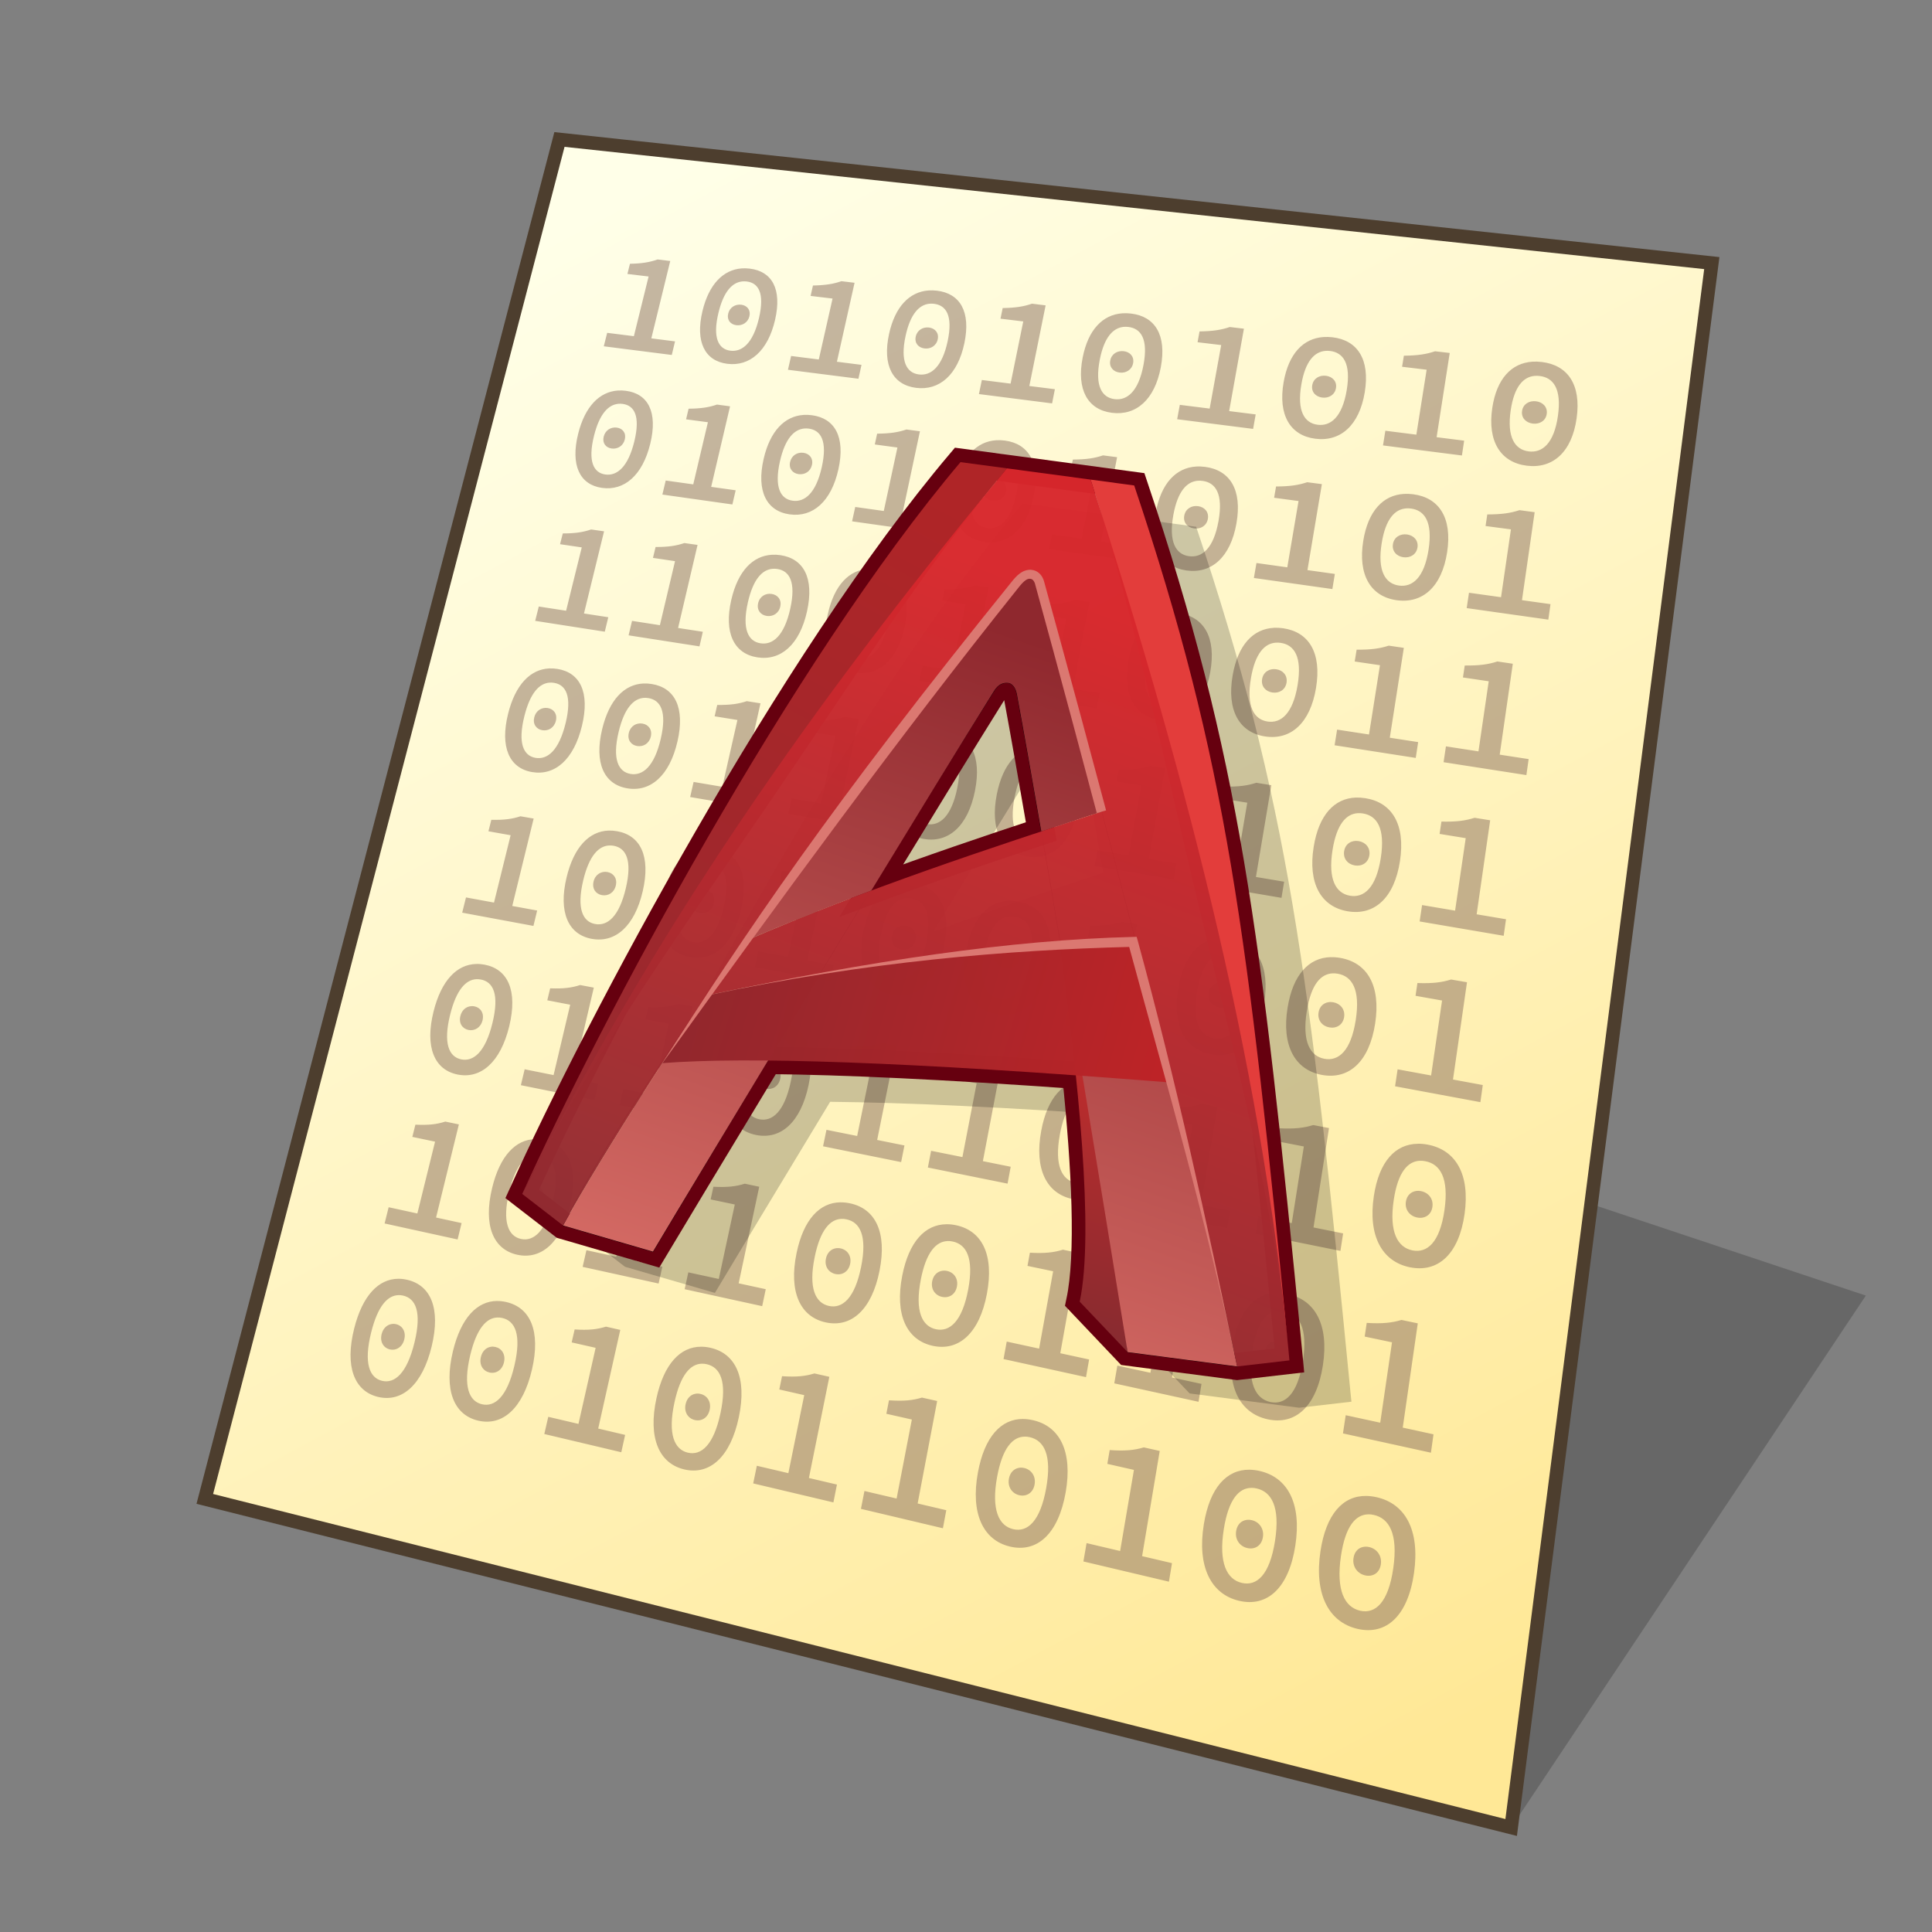 <?xml version="1.0" encoding="UTF-8" standalone="no"?>
<svg
   width="128"
   height="128"
   viewBox="0 0 33.867 33.867"
   version="1.1"
   id="svg958"
   inkscape:version="1.3 (0e150ed6c4, 2023-07-21)"
   sodipodi:docname="application-acad1.svg"
   xmlns:inkscape="http://www.inkscape.org/namespaces/inkscape"
   xmlns:sodipodi="http://sodipodi.sourceforge.net/DTD/sodipodi-0.dtd"
   xmlns:xlink="http://www.w3.org/1999/xlink"
   xmlns="http://www.w3.org/2000/svg"
   xmlns:svg="http://www.w3.org/2000/svg"
   xmlns:rdf="http://www.w3.org/1999/02/22-rdf-syntax-ns#"
   xmlns:cc="http://creativecommons.org/ns#"
   xmlns:dc="http://purl.org/dc/elements/1.1/">
  <rect x="0" y="0" width="33.867" height="33.867" fill="#808080" stroke="none"/>
  <defs
     id="defs952">
    <inkscape:path-effect
       effect="perspective-envelope"
       up_left_point="9.807,2.445"
       up_right_point="30.006,4.613"
       down_left_point="3.59,26.275"
       down_right_point="26.49,32.035"
       id="path-effect13"
       is_visible="true"
       lpeversion="1"
       deform_type="perspective"
       horizontal_mirror="false"
       vertical_mirror="false"
       overflow_perspective="false" />
    <linearGradient
       id="linearGradient1617"
       inkscape:collect="always">
      <stop
         id="stop1613"
         offset="0"
         style="stop-color:#ffffe8;stop-opacity:1" />
      <stop
         id="stop1615"
         offset="1"
         style="stop-color:#ffe896;stop-opacity:1" />
    </linearGradient>
    <linearGradient
       gradientTransform="matrix(0.979,0,0,0.979,0.481,0.374)"
       gradientUnits="userSpaceOnUse"
       y2="30.692"
       x2="25.4"
       y1="3.175"
       x1="10.583"
       id="linearGradient1619"
       xlink:href="#linearGradient1617"
       inkscape:collect="always" />
    <inkscape:path-effect
       effect="perspective-envelope"
       up_left_point="-30.692,2.117"
       up_right_point="-5.292,2.117"
       down_left_point="-30.692,31.75"
       down_right_point="-5.292,31.75"
       id="path-effect16-5"
       is_visible="true"
       lpeversion="1"
       deform_type="perspective"
       horizontal_mirror="false"
       vertical_mirror="false"
       overflow_perspective="false" />
    <linearGradient
       inkscape:collect="always"
       xlink:href="#linearGradient19"
       id="linearGradient20"
       x1="1034.804"
       y1="-153.86"
       x2="790.317"
       y2="293.249"
       gradientUnits="userSpaceOnUse"
       gradientTransform="matrix(0.03,0,0,0.03,-15.96,12.509)" />
    <linearGradient
       id="linearGradient19"
       inkscape:collect="always">
      <stop
         style="stop-color:#af2527;stop-opacity:1;"
         offset="0"
         id="stop19" />
      <stop
         style="stop-color:#922a31;stop-opacity:1;"
         offset="1"
         id="stop20" />
    </linearGradient>
    <linearGradient
       inkscape:collect="always"
       xlink:href="#linearGradient17"
       id="linearGradient18"
       x1="1143.524"
       y1="208.057"
       x2="1104.273"
       y2="361.416"
       gradientUnits="userSpaceOnUse"
       gradientTransform="matrix(0.03,0,0,0.03,-15.96,12.509)" />
    <linearGradient
       id="linearGradient17"
       inkscape:collect="always">
      <stop
         style="stop-color:#bb2c2d;stop-opacity:1;"
         offset="0"
         id="stop17" />
      <stop
         style="stop-color:#832b30;stop-opacity:1;"
         offset="1"
         id="stop18" />
    </linearGradient>
    <linearGradient
       inkscape:collect="always"
       xlink:href="#linearGradient9"
       id="linearGradient10"
       x1="1073.866"
       y1="-63.921"
       x2="928.303"
       y2="364.383"
       gradientUnits="userSpaceOnUse"
       gradientTransform="matrix(0.03,0,0,0.03,-15.96,12.509)" />
    <linearGradient
       id="linearGradient9"
       inkscape:collect="always">
      <stop
         style="stop-color:#8f282e;stop-opacity:1;"
         offset="0"
         id="stop9" />
      <stop
         style="stop-color:#d96f68;stop-opacity:1;"
         offset="1"
         id="stop10" />
    </linearGradient>
    <linearGradient
       inkscape:collect="always"
       xlink:href="#linearGradient13"
       id="linearGradient14"
       x1="917.449"
       y1="195.196"
       x2="1224.497"
       y2="284.465"
       gradientUnits="userSpaceOnUse"
       gradientTransform="matrix(0.03,0,0,0.03,-15.96,12.509)" />
    <linearGradient
       id="linearGradient13"
       inkscape:collect="always">
      <stop
         style="stop-color:#90272d;stop-opacity:1;"
         offset="0"
         id="stop13" />
      <stop
         style="stop-color:#c22326;stop-opacity:1;"
         offset="1"
         id="stop14" />
    </linearGradient>
    <linearGradient
       inkscape:collect="always"
       xlink:href="#linearGradient11"
       id="linearGradient12"
       x1="939.479"
       y1="-153.537"
       x2="767.006"
       y2="298.073"
       gradientUnits="userSpaceOnUse"
       gradientTransform="matrix(0.03,0,0,0.03,-15.96,12.509)" />
    <linearGradient
       id="linearGradient11"
       inkscape:collect="always">
      <stop
         style="stop-color:#d8272c;stop-opacity:1;"
         offset="0"
         id="stop11" />
      <stop
         style="stop-color:#8b2c32;stop-opacity:1;"
         offset="1"
         id="stop12" />
    </linearGradient>
  </defs>
  <sodipodi:namedview
     inkscape:bbox-nodes="true"
     inkscape:snap-bbox-edge-midpoints="false"
     inkscape:bbox-paths="false"
     inkscape:snap-bbox="true"
     inkscape:snap-grids="false"
     units="px"
     showgrid="false"
     inkscape:document-rotation="0"
     inkscape:current-layer="layer1"
     inkscape:document-units="px"
     inkscape:cy="64"
     inkscape:cx="64"
     inkscape:zoom="6.1015625"
     inkscape:pageshadow="2"
     inkscape:pageopacity="0.0"
     borderopacity="1.0"
     bordercolor="#666666"
     pagecolor="#ffffff"
     id="base"
     inkscape:pagecheckerboard="0"
     showguides="false"
     inkscape:guide-bbox="true"
     guidetolerance="10000"
     inkscape:snap-tangential="true"
     inkscape:snap-perpendicular="true"
     inkscape:window-width="1920"
     inkscape:window-height="1011"
     inkscape:window-x="0"
     inkscape:window-y="0"
     inkscape:window-maximized="1"
     inkscape:snap-to-guides="false"
     inkscape:snap-intersection-paths="false"
     inkscape:snap-bbox-midpoints="false"
     inkscape:snap-nodes="true"
     inkscape:object-paths="false"
     inkscape:showpageshadow="2"
     inkscape:deskcolor="#d1d1d1">
    <inkscape:grid
       id="grid1521"
       type="xygrid"
       empcolor="#ff2624"
       empopacity="0.2"
       originx="0"
       originy="0"
       spacingy="0.265"
       spacingx="0.265"
       units="px"
       visible="false"
       empspacing="4" />
    <sodipodi:guide
       position="6.536,12.172"
       orientation="0,-1"
       id="guide846"
       inkscape:locked="false" />
    <sodipodi:guide
       position="4.763,13.799"
       orientation="1,0"
       id="guide848"
       inkscape:locked="false" />
    <sodipodi:guide
       position="4.763,29.105"
       orientation="0,-1"
       id="guide1"
       inkscape:locked="false" />
    <sodipodi:guide
       position="21.696,30.956"
       orientation="1,0"
       id="guide2"
       inkscape:locked="false" />
  </sodipodi:namedview>
  <g
     id="layer1"
     inkscape:groupmode="layer"
     inkscape:label="Layer 1">
    <path
       style="fill:#000000;fill-opacity:0.196;stroke:none;stroke-width:0.725;stroke-miterlimit:4;stroke-dasharray:none;stroke-opacity:1;paint-order:markers stroke fill"
       d="M 26.49,32.035 32.707,22.711 26.49,20.639 Z"
       id="path1768"
       inkscape:connector-curvature="0"
       sodipodi:nodetypes="cccc" />
    <path
       sodipodi:nodetypes="ccccc"
       id="path1611"
       d="M 9.806,2.447 30.006,4.613 26.49,32.037 3.589,26.276 Z"
       style="fill:url(#linearGradient1619);fill-opacity:1;stroke:none;stroke-width:0.44;stroke-linecap:butt;stroke-linejoin:miter;stroke-miterlimit:4;stroke-dasharray:none;stroke-opacity:1" />
    <g
       id="g2"
       transform="translate(25.567,-0.147)">
      <g
         aria-label="1010101010 0101010101 1100110011 0011001101 1001001001 0110110110 1011001101 0010110100"
         id="text2054"
         style="font-style:italic;font-size:6.471px;line-height:0.9;font-family:Georgia;-inkscape-font-specification:'Georgia Italic';letter-spacing:0px;fill:#8a6f5e;fill-opacity:0.498;stroke-width:3.074;stroke-linecap:square;stroke-linejoin:round"
         transform="matrix(0.529,0,0,0.529,-55.563,-1.2539583e-6)">
        <path
           id="path26459"
           style="font-style:normal;font-weight:600;font-family:'Source Code Pro';-inkscape-font-specification:'Source Code Pro Semi-Bold';fill:#8a6f5e;fill-opacity:0.5"
           d="m 78.494,8.876 c -0.258,0.09 -0.505,0.134 -0.916,0.143 l -0.084,0.337 0.702,0.084 -0.488,1.978 -0.885,-0.111 -0.112,0.446 2.253,0.287 0.108,-0.45 -0.786,-0.1 0.627,-2.563 z m 2.783,0.296 c -0.607,0.047 -1.082,0.522 -1.296,1.414 -0.245,1.022 0.081,1.653 0.821,1.747 0.744,0.095 1.345,-0.422 1.584,-1.452 0.238,-1.028 -0.103,-1.615 -0.841,-1.702 -0.092,-0.011 -0.182,-0.014 -0.269,-0.007 z m 3.308,0.424 c -0.265,0.091 -0.518,0.134 -0.943,0.143 l -0.078,0.345 0.728,0.087 -0.456,2.019 -0.918,-0.116 -0.104,0.457 2.335,0.297 0.102,-0.46 -0.815,-0.103 0.585,-2.617 z m -3.282,0.007 c 0.047,-0.004 0.094,-0.004 0.143,0.002 0.387,0.046 0.602,0.38 0.408,1.211 -0.195,0.836 -0.56,1.132 -0.949,1.083 -0.388,-0.049 -0.595,-0.416 -0.396,-1.248 0.172,-0.724 0.466,-1.017 0.795,-1.048 z m 6.167,0.3 c -0.627,0.047 -1.107,0.531 -1.306,1.441 -0.228,1.043 0.125,1.688 0.894,1.786 0.772,0.098 1.381,-0.428 1.602,-1.48 0.22,-1.05 -0.147,-1.65 -0.912,-1.74 -0.095,-0.011 -0.188,-0.013 -0.277,-0.007 z m 3.431,0.438 c -0.271,0.093 -0.532,0.137 -0.972,0.145 l -0.072,0.352 0.754,0.091 -0.42,2.061 -0.952,-0.12 -0.097,0.466 2.424,0.309 0.093,-0.47 -0.847,-0.106 0.54,-2.672 z m -3.395,9.77e-4 c 0.048,-0.004 0.098,-0.003 0.148,0.003 0.401,0.048 0.632,0.389 0.452,1.237 -0.181,0.853 -0.551,1.155 -0.954,1.104 -0.403,-0.051 -0.625,-0.426 -0.441,-1.275 0.16,-0.739 0.456,-1.038 0.795,-1.069 z m -6.242,0.033 c -0.193,-0.023 -0.381,0.086 -0.431,0.296 -0.05,0.21 0.077,0.359 0.271,0.383 0.194,0.024 0.383,-0.086 0.433,-0.297 0.049,-0.21 -0.079,-0.358 -0.272,-0.382 z m 12.629,0.285 c -0.647,0.046 -1.132,0.539 -1.314,1.47 -0.209,1.066 0.172,1.726 0.97,1.827 0.801,0.102 1.418,-0.435 1.62,-1.51 0.201,-1.072 -0.195,-1.686 -0.988,-1.779 -0.099,-0.012 -0.195,-0.014 -0.287,-0.008 z m 0.049,0.449 c 0.05,-0.004 0.101,-0.003 0.153,0.003 0.416,0.05 0.663,0.398 0.499,1.265 -0.165,0.872 -0.54,1.18 -0.959,1.127 -0.418,-0.053 -0.658,-0.436 -0.489,-1.304 0.147,-0.755 0.446,-1.06 0.796,-1.091 z m 3.513,0.005 c -0.278,0.094 -0.548,0.139 -1.003,0.146 l -0.065,0.358 0.783,0.094 -0.382,2.105 -0.989,-0.124 -0.088,0.477 2.517,0.32 0.085,-0.48 -0.879,-0.11 0.489,-2.73 z m -9.969,0.017 c -0.201,-0.024 -0.392,0.087 -0.438,0.301 -0.046,0.215 0.089,0.367 0.29,0.392 0.201,0.025 0.394,-0.087 0.439,-0.302 0.046,-0.215 -0.09,-0.366 -0.291,-0.391 z m 13.074,0.315 c -0.669,0.046 -1.157,0.549 -1.322,1.5 -0.189,1.089 0.223,1.765 1.051,1.87 0.832,0.106 1.457,-0.441 1.638,-1.54 0.18,-1.096 -0.245,-1.725 -1.069,-1.822 -0.103,-0.012 -0.201,-0.014 -0.297,-0.008 z m 0.061,0.459 c 0.052,-0.004 0.104,-0.004 0.158,0.003 0.432,0.051 0.698,0.409 0.551,1.295 -0.148,0.891 -0.529,1.205 -0.964,1.15 -0.434,-0.055 -0.692,-0.448 -0.54,-1.335 0.132,-0.771 0.433,-1.082 0.795,-1.113 z m -6.681,0.01 c -0.208,-0.025 -0.404,0.088 -0.446,0.307 -0.042,0.219 0.101,0.376 0.31,0.401 0.209,0.026 0.405,-0.089 0.447,-0.309 0.042,-0.219 -0.102,-0.374 -0.311,-0.399 z m 10.317,0.003 c -0.286,0.096 -0.563,0.141 -1.033,0.147 l -0.06,0.366 0.814,0.098 -0.341,2.152 -1.027,-0.13 -0.078,0.487 2.615,0.333 0.074,-0.491 -0.913,-0.115 0.435,-2.791 z m 3.226,0.345 c -0.692,0.046 -1.184,0.56 -1.33,1.531 -0.167,1.113 0.278,1.805 1.139,1.915 0.865,0.11 1.498,-0.449 1.656,-1.572 0.158,-1.12 -0.3,-1.763 -1.156,-1.864 -0.107,-0.013 -0.21,-0.016 -0.309,-0.01 z m -6.843,0.467 c -0.216,-0.026 -0.415,0.089 -0.453,0.312 -0.038,0.224 0.115,0.383 0.331,0.41 0.217,0.027 0.417,-0.089 0.455,-0.313 0.038,-0.224 -0.117,-0.383 -0.333,-0.409 z m 6.92,0.003 c 0.053,-0.004 0.108,-0.003 0.164,0.004 0.449,0.053 0.734,0.419 0.604,1.324 -0.13,0.911 -0.517,1.232 -0.969,1.175 -0.451,-0.057 -0.729,-0.46 -0.595,-1.366 0.117,-0.788 0.421,-1.105 0.795,-1.137 z m -30.384,0.486 c -0.605,0.042 -1.087,0.522 -1.314,1.432 -0.261,1.042 0.053,1.69 0.789,1.794 0.739,0.104 1.346,-0.417 1.601,-1.468 0.254,-1.048 -0.076,-1.653 -0.809,-1.749 -0.091,-0.012 -0.18,-0.015 -0.267,-0.009 z m 30.426,0.356 c -0.225,-0.027 -0.428,0.091 -0.462,0.319 -0.034,0.229 0.129,0.392 0.354,0.42 0.225,0.028 0.43,-0.091 0.463,-0.32 0.033,-0.229 -0.131,-0.392 -0.355,-0.419 z m -30.408,0.083 c 0.047,-0.004 0.094,-0.003 0.142,0.004 0.384,0.051 0.593,0.395 0.387,1.242 -0.208,0.852 -0.575,1.151 -0.962,1.097 -0.386,-0.054 -0.586,-0.431 -0.375,-1.279 0.183,-0.738 0.481,-1.035 0.809,-1.063 z m 3.268,0.026 c -0.265,0.091 -0.518,0.132 -0.941,0.137 l -0.083,0.352 0.723,0.096 -0.486,2.059 -0.912,-0.127 -0.111,0.465 2.32,0.328 0.109,-0.47 -0.812,-0.113 0.626,-2.669 z m 2.868,0.343 c -0.625,0.041 -1.11,0.532 -1.323,1.461 -0.244,1.064 0.097,1.726 0.86,1.834 0.767,0.108 1.382,-0.423 1.619,-1.496 0.236,-1.071 -0.12,-1.689 -0.88,-1.789 -0.095,-0.012 -0.187,-0.016 -0.276,-0.01 z m -6.188,0.42 c -0.192,-0.026 -0.381,0.085 -0.434,0.299 -0.053,0.214 0.071,0.367 0.264,0.394 0.193,0.026 0.382,-0.084 0.435,-0.299 0.053,-0.214 -0.072,-0.368 -0.265,-0.394 z m 6.217,0.03 c 0.048,-0.004 0.097,-0.003 0.146,0.004 0.398,0.053 0.623,0.404 0.431,1.27 -0.194,0.87 -0.567,1.175 -0.968,1.119 -0.4,-0.056 -0.616,-0.442 -0.419,-1.309 0.171,-0.754 0.471,-1.056 0.81,-1.084 z m 3.38,0.033 c -0.272,0.092 -0.532,0.134 -0.97,0.138 l -0.078,0.358 0.75,0.101 -0.452,2.103 -0.946,-0.133 -0.104,0.476 2.409,0.34 0.101,-0.479 -0.842,-0.118 0.58,-2.727 z m 2.976,0.356 c -0.645,0.041 -1.136,0.54 -1.333,1.489 -0.226,1.087 0.144,1.766 0.937,1.878 0.796,0.113 1.42,-0.429 1.638,-1.526 0.218,-1.094 -0.167,-1.726 -0.956,-1.83 -0.098,-0.013 -0.193,-0.017 -0.285,-0.011 z m -6.389,0.416 c -0.199,-0.027 -0.392,0.085 -0.441,0.304 -0.05,0.219 0.083,0.376 0.282,0.403 0.2,0.027 0.393,-0.085 0.442,-0.305 0.049,-0.219 -0.084,-0.375 -0.283,-0.402 z m 6.43,0.044 c 0.05,-0.004 0.101,-0.003 0.152,0.004 0.414,0.055 0.655,0.414 0.478,1.299 -0.179,0.89 -0.557,1.201 -0.974,1.143 -0.415,-0.058 -0.649,-0.454 -0.467,-1.339 0.158,-0.77 0.461,-1.078 0.811,-1.106 z m 3.498,0.041 c -0.279,0.094 -0.547,0.136 -1,0.139 l -0.071,0.366 0.778,0.104 -0.414,2.149 -0.983,-0.138 -0.095,0.486 2.502,0.354 0.092,-0.49 -0.874,-0.122 0.531,-2.787 z m 3.089,0.37 c -0.667,0.04 -1.162,0.55 -1.342,1.521 -0.206,1.112 0.194,1.806 1.018,1.923 0.827,0.117 1.459,-0.437 1.656,-1.559 0.197,-1.118 -0.217,-1.765 -1.036,-1.873 -0.102,-0.013 -0.201,-0.018 -0.296,-0.012 z m -6.602,0.412 c -0.207,-0.028 -0.404,0.086 -0.449,0.31 -0.046,0.224 0.095,0.385 0.303,0.413 0.208,0.028 0.405,-0.086 0.45,-0.311 0.045,-0.224 -0.097,-0.384 -0.304,-0.412 z m 6.655,0.059 c 0.052,-0.004 0.105,-0.002 0.158,0.005 0.43,0.057 0.688,0.425 0.527,1.329 -0.162,0.909 -0.546,1.227 -0.979,1.166 -0.431,-0.06 -0.682,-0.465 -0.517,-1.37 0.144,-0.787 0.449,-1.102 0.81,-1.13 z m 3.624,0.049 c -0.286,0.095 -0.563,0.139 -1.032,0.141 l -0.065,0.374 0.81,0.108 -0.373,2.197 -1.021,-0.143 -0.086,0.496 2.601,0.367 0.082,-0.501 -0.908,-0.127 0.478,-2.849 z m 3.208,0.387 c -0.69,0.04 -1.189,0.56 -1.35,1.552 -0.184,1.137 0.248,1.849 1.104,1.97 0.86,0.122 1.5,-0.444 1.675,-1.591 0.175,-1.144 -0.271,-1.807 -1.123,-1.919 -0.106,-0.014 -0.208,-0.017 -0.307,-0.012 z m -6.825,0.406 c -0.215,-0.029 -0.415,0.087 -0.457,0.315 -0.042,0.229 0.109,0.393 0.324,0.423 0.216,0.03 0.417,-0.087 0.458,-0.316 0.041,-0.229 -0.11,-0.393 -0.325,-0.422 z m 6.894,0.074 c 0.053,-0.004 0.108,-0.003 0.164,0.005 0.446,0.059 0.724,0.437 0.581,1.361 -0.144,0.93 -0.534,1.254 -0.983,1.191 -0.449,-0.063 -0.719,-0.478 -0.571,-1.403 0.129,-0.805 0.436,-1.126 0.81,-1.154 z m 3.756,0.059 c -0.294,0.097 -0.581,0.14 -1.066,0.141 l -0.057,0.384 0.841,0.111 -0.328,2.248 -1.062,-0.148 -0.076,0.509 2.705,0.382 0.072,-0.513 -0.945,-0.132 0.42,-2.915 z M 76.291,17.823 c -0.265,0.09 -0.518,0.131 -0.939,0.131 l -0.09,0.357 0.719,0.106 -0.519,2.099 -0.905,-0.14 -0.119,0.475 2.306,0.359 0.116,-0.479 -0.806,-0.124 0.666,-2.723 z m 27.035,0.165 c -0.223,-0.03 -0.428,0.088 -0.465,0.321 -0.037,0.234 0.122,0.403 0.346,0.434 0.224,0.031 0.43,-0.089 0.467,-0.323 0.036,-0.234 -0.124,-0.401 -0.348,-0.432 z m -23.945,0.285 c -0.269,0.091 -0.525,0.131 -0.954,0.131 l -0.086,0.361 0.731,0.108 -0.502,2.122 -0.923,-0.143 -0.114,0.479 2.349,0.366 0.111,-0.484 -0.82,-0.126 0.645,-2.752 z m 2.902,0.388 c -0.633,0.036 -1.127,0.536 -1.347,1.494 -0.252,1.097 0.092,1.786 0.864,1.906 0.776,0.121 1.402,-0.421 1.646,-1.528 0.244,-1.104 -0.115,-1.747 -0.885,-1.859 -0.096,-0.014 -0.189,-0.018 -0.279,-0.013 z m 0.027,0.465 c 0.049,-0.004 0.099,-0.002 0.149,0.006 0.403,0.059 0.629,0.425 0.431,1.317 -0.2,0.898 -0.579,1.209 -0.985,1.146 -0.405,-0.062 -0.622,-0.465 -0.419,-1.358 0.177,-0.777 0.481,-1.086 0.824,-1.111 z m 3.175,9.76e-4 c -0.644,0.035 -1.14,0.54 -1.352,1.509 -0.242,1.11 0.115,1.807 0.902,1.93 0.791,0.123 1.42,-0.425 1.655,-1.544 0.234,-1.116 -0.138,-1.767 -0.922,-1.881 -0.098,-0.014 -0.192,-0.019 -0.284,-0.014 z m 0.033,0.47 c 0.05,-0.004 0.101,-6.9e-4 0.152,0.007 0.411,0.06 0.645,0.43 0.454,1.332 -0.192,0.908 -0.575,1.222 -0.988,1.158 -0.413,-0.064 -0.638,-0.47 -0.442,-1.373 0.17,-0.786 0.476,-1.099 0.824,-1.124 z m 3.484,0.078 c -0.279,0.093 -0.548,0.134 -0.999,0.132 l -0.077,0.374 0.774,0.114 -0.447,2.193 -0.977,-0.151 -0.104,0.496 2.487,0.387 0.099,-0.5 -0.868,-0.134 0.573,-2.844 z m -6.729,0.284 c -0.202,-0.03 -0.397,0.083 -0.448,0.309 -0.051,0.226 0.082,0.389 0.284,0.42 0.202,0.031 0.4,-0.083 0.45,-0.31 0.051,-0.226 -0.084,-0.389 -0.286,-0.419 z m 10.06,0.201 c -0.283,0.094 -0.555,0.134 -1.014,0.132 l -0.074,0.378 0.789,0.116 -0.428,2.219 -0.996,-0.153 -0.098,0.501 2.535,0.395 0.095,-0.506 -0.886,-0.137 0.548,-2.876 z m -6.842,0.279 c -0.206,-0.031 -0.403,0.084 -0.452,0.312 -0.049,0.228 0.088,0.394 0.294,0.425 0.206,0.031 0.405,-0.084 0.454,-0.312 0.049,-0.228 -0.09,-0.393 -0.296,-0.424 z m 9.972,0.14 c -0.677,0.034 -1.179,0.555 -1.364,1.557 -0.213,1.148 0.19,1.871 1.024,2.001 0.839,0.131 1.48,-0.435 1.685,-1.593 0.203,-1.155 -0.214,-1.829 -1.044,-1.95 -0.103,-0.015 -0.204,-0.02 -0.301,-0.015 z m 0.054,0.486 c 0.052,-0.004 0.106,-0.001 0.16,0.007 0.435,0.064 0.697,0.447 0.53,1.381 -0.167,0.939 -0.558,1.264 -0.996,1.196 -0.437,-0.068 -0.691,-0.489 -0.52,-1.424 0.149,-0.813 0.459,-1.135 0.825,-1.16 z m 3.403,0.017 c -0.688,0.034 -1.194,0.56 -1.37,1.573 -0.202,1.161 0.218,1.894 1.069,2.026 0.855,0.133 1.501,-0.439 1.694,-1.61 0.192,-1.168 -0.241,-1.85 -1.088,-1.974 -0.105,-0.015 -0.207,-0.02 -0.306,-0.016 z m 0.061,0.492 c 0.053,-0.004 0.108,-0.001 0.163,0.007 0.444,0.065 0.715,0.454 0.558,1.398 -0.158,0.95 -0.552,1.277 -0.999,1.208 -0.446,-0.069 -0.709,-0.495 -0.547,-1.44 0.141,-0.822 0.453,-1.148 0.825,-1.173 z m 3.741,0.099 c -0.295,0.096 -0.58,0.137 -1.064,0.133 l -0.064,0.392 0.837,0.123 -0.363,2.296 -1.057,-0.162 -0.083,0.519 2.689,0.419 0.08,-0.524 -0.94,-0.145 0.465,-2.978 z m -7.201,0.265 c -0.218,-0.033 -0.422,0.085 -0.465,0.32 -0.043,0.236 0.109,0.408 0.327,0.441 0.219,0.033 0.423,-0.086 0.466,-0.322 0.042,-0.236 -0.11,-0.407 -0.328,-0.439 z M 106.322,22.197 c -0.299,0.097 -0.589,0.139 -1.082,0.134 l -0.059,0.396 0.854,0.126 -0.34,2.323 -1.078,-0.166 -0.078,0.525 2.744,0.427 0.075,-0.53 -0.959,-0.147 0.434,-3.013 z m -31.421,0.231 c -0.621,0.03 -1.118,0.532 -1.36,1.498 -0.277,1.107 0.039,1.807 0.792,1.936 0.757,0.129 1.384,-0.413 1.654,-1.53 0.27,-1.114 -0.063,-1.768 -0.813,-1.888 -0.093,-0.015 -0.184,-0.02 -0.272,-0.016 z m 24.094,0.027 c -0.222,-0.033 -0.428,0.086 -0.469,0.324 -0.041,0.239 0.116,0.413 0.339,0.446 0.223,0.034 0.43,-0.085 0.47,-0.324 0.04,-0.239 -0.117,-0.413 -0.34,-0.446 z m -24.08,0.443 c 0.048,-0.003 0.096,-0.001 0.146,0.007 0.393,0.064 0.604,0.435 0.385,1.336 -0.221,0.906 -0.601,1.217 -0.997,1.15 -0.395,-0.067 -0.595,-0.476 -0.371,-1.377 0.195,-0.784 0.501,-1.093 0.838,-1.116 z m 3.107,0.029 c -0.631,0.03 -1.131,0.536 -1.365,1.514 -0.269,1.12 0.062,1.828 0.829,1.959 0.771,0.132 1.404,-0.417 1.665,-1.547 0.261,-1.127 -0.086,-1.787 -0.851,-1.909 -0.095,-0.015 -0.188,-0.021 -0.278,-0.017 z m 0.021,0.476 c 0.049,-0.003 0.097,-2.56e-4 0.147,0.008 0.401,0.065 0.621,0.441 0.408,1.352 -0.214,0.916 -0.597,1.229 -1,1.161 -0.402,-0.068 -0.612,-0.481 -0.395,-1.393 0.189,-0.793 0.497,-1.105 0.839,-1.128 z m 3.408,0.109 c -0.276,0.091 -0.54,0.131 -0.981,0.125 l -0.086,0.377 0.755,0.122 -0.5,2.214 -0.952,-0.161 -0.114,0.5 2.424,0.413 0.111,-0.504 -0.847,-0.144 0.642,-2.87 z m -6.596,0.228 c -0.197,-0.032 -0.392,0.08 -0.448,0.308 -0.056,0.228 0.07,0.394 0.267,0.427 0.197,0.033 0.393,-0.08 0.449,-0.309 0.056,-0.228 -0.071,-0.393 -0.268,-0.426 z m 9.843,0.293 c -0.28,0.092 -0.548,0.132 -0.997,0.125 l -0.083,0.381 0.77,0.125 -0.48,2.238 -0.971,-0.164 -0.11,0.506 2.471,0.422 0.106,-0.511 -0.863,-0.146 0.618,-2.902 z m -6.706,0.222 c -0.2,-0.033 -0.398,0.081 -0.452,0.311 -0.055,0.23 0.076,0.399 0.276,0.433 0.201,0.033 0.399,-0.081 0.453,-0.312 0.054,-0.23 -0.077,-0.399 -0.277,-0.432 z m 9.758,0.23 c -0.663,0.029 -1.17,0.551 -1.38,1.562 -0.24,1.158 0.134,1.892 0.947,2.031 0.817,0.14 1.462,-0.426 1.694,-1.595 0.232,-1.166 -0.158,-1.851 -0.968,-1.98 -0.101,-0.016 -0.199,-0.022 -0.294,-0.018 z m 0.039,0.492 c 0.051,-0.003 0.103,-7.32e-4 0.156,0.008 0.424,0.069 0.67,0.459 0.48,1.401 -0.19,0.948 -0.582,1.272 -1.009,1.199 -0.426,-0.072 -0.662,-0.5 -0.468,-1.443 0.169,-0.82 0.481,-1.143 0.84,-1.165 z m 3.33,0.047 c -0.675,0.028 -1.184,0.556 -1.385,1.578 -0.23,1.172 0.16,1.916 0.989,2.058 0.833,0.142 1.482,-0.43 1.704,-1.612 0.221,-1.179 -0.184,-1.873 -1.01,-2.005 -0.103,-0.016 -0.202,-0.023 -0.299,-0.019 z m 0.046,0.498 c 0.052,-0.003 0.105,7.8e-5 0.159,0.009 0.433,0.07 0.688,0.465 0.507,1.418 -0.182,0.959 -0.576,1.287 -1.012,1.213 -0.435,-0.074 -0.681,-0.508 -0.495,-1.462 0.161,-0.83 0.476,-1.156 0.841,-1.178 z m 3.659,0.133 c -0.291,0.094 -0.572,0.135 -1.046,0.126 l -0.072,0.395 0.815,0.132 -0.42,2.317 -1.03,-0.174 -0.097,0.524 2.621,0.446 0.093,-0.528 -0.915,-0.154 0.538,-3.006 z m -7.056,0.203 c -0.212,-0.035 -0.415,0.083 -0.464,0.32 -0.049,0.238 0.095,0.414 0.308,0.449 0.213,0.035 0.417,-0.082 0.465,-0.321 0.048,-0.238 -0.096,-0.413 -0.309,-0.448 z m 10.565,0.359 c -0.295,0.095 -0.58,0.135 -1.062,0.126 l -0.069,0.399 0.832,0.135 -0.398,2.345 -1.05,-0.178 -0.092,0.53 2.674,0.456 0.088,-0.535 -0.935,-0.157 0.51,-3.041 z m -7.179,0.196 c -0.216,-0.036 -0.421,0.083 -0.468,0.323 -0.047,0.241 0.101,0.419 0.318,0.455 0.217,0.036 0.423,-0.083 0.469,-0.324 0.046,-0.241 -0.103,-0.419 -0.319,-0.454 z m 10.479,0.294 c -0.711,0.026 -1.227,0.572 -1.398,1.631 -0.197,1.214 0.243,1.986 1.124,2.137 0.885,0.151 1.548,-0.439 1.735,-1.664 0.187,-1.222 -0.269,-1.943 -1.146,-2.083 -0.109,-0.017 -0.214,-0.024 -0.315,-0.021 z m 0.067,0.517 c 0.055,-0.003 0.112,5.19e-4 0.169,0.01 0.459,0.074 0.743,0.484 0.59,1.472 -0.154,0.994 -0.557,1.332 -1.02,1.254 -0.462,-0.078 -0.737,-0.529 -0.579,-1.518 0.138,-0.859 0.455,-1.197 0.84,-1.218 z m -27.751,0.103 c -0.273,0.09 -0.533,0.127 -0.965,0.117 l -0.095,0.38 0.735,0.131 -0.551,2.232 -0.928,-0.171 -0.126,0.505 2.361,0.439 0.123,-0.51 -0.825,-0.151 0.709,-2.896 z m 31.618,0.05 c -0.304,0.097 -0.598,0.137 -1.099,0.126 l -0.061,0.408 0.866,0.141 -0.352,2.402 -1.094,-0.185 -0.081,0.543 2.785,0.475 0.077,-0.548 -0.973,-0.164 0.448,-3.115 z m -28.699,0.424 c -0.639,0.023 -1.148,0.543 -1.39,1.551 -0.277,1.155 0.054,1.891 0.831,2.036 0.781,0.145 1.423,-0.414 1.693,-1.58 0.269,-1.163 -0.079,-1.851 -0.853,-1.986 -0.096,-0.017 -0.191,-0.024 -0.282,-0.021 z m 24.856,0.348 c -0.23,-0.038 -0.441,0.085 -0.48,0.334 -0.04,0.25 0.123,0.434 0.354,0.473 0.231,0.038 0.443,-0.085 0.482,-0.335 0.039,-0.25 -0.125,-0.434 -0.355,-0.472 z m -24.838,0.146 c 0.049,-0.003 0.1,-1.46e-4 0.15,0.009 0.406,0.072 0.626,0.464 0.406,1.403 -0.221,0.945 -0.61,1.266 -1.019,1.19 -0.407,-0.075 -0.617,-0.505 -0.394,-1.445 0.195,-0.818 0.509,-1.138 0.855,-1.157 z m 3.202,0.071 c -0.65,0.023 -1.161,0.547 -1.395,1.566 -0.268,1.169 0.077,1.915 0.869,2.062 0.796,0.148 1.444,-0.418 1.704,-1.598 0.26,-1.176 -0.103,-1.872 -0.892,-2.01 -0.098,-0.017 -0.194,-0.025 -0.287,-0.021 z m 0.024,0.498 c 0.05,-0.003 0.101,0.002 0.152,0.011 0.414,0.073 0.643,0.469 0.432,1.42 -0.213,0.956 -0.605,1.28 -1.021,1.203 -0.415,-0.077 -0.634,-0.511 -0.418,-1.463 0.188,-0.828 0.503,-1.152 0.855,-1.171 z m 3.515,0.161 c -0.284,0.092 -0.555,0.129 -1.011,0.117 l -0.086,0.394 0.779,0.138 -0.497,2.312 -0.982,-0.182 -0.114,0.522 2.503,0.466 0.11,-0.527 -0.874,-0.161 0.638,-2.997 z m -6.797,0.149 c -0.203,-0.036 -0.402,0.079 -0.458,0.316 -0.056,0.238 0.074,0.413 0.277,0.45 0.204,0.037 0.404,-0.079 0.46,-0.317 0.056,-0.238 -0.076,-0.413 -0.279,-0.449 z m 9.889,0.354 c -0.673,0.022 -1.189,0.557 -1.405,1.601 -0.248,1.196 0.128,1.961 0.952,2.114 0.828,0.154 1.484,-0.423 1.724,-1.631 0.239,-1.204 -0.152,-1.918 -0.973,-2.062 -0.102,-0.018 -0.202,-0.026 -0.298,-0.022 z m -6.651,0.227 c -0.207,-0.037 -0.41,0.08 -0.464,0.32 -0.054,0.24 0.082,0.418 0.289,0.456 0.207,0.038 0.41,-0.079 0.464,-0.32 0.054,-0.241 -0.082,-0.419 -0.289,-0.456 z m 6.688,0.284 c 0.052,-0.003 0.106,2.95e-4 0.159,0.01 0.43,0.076 0.677,0.483 0.481,1.456 -0.197,0.979 -0.594,1.31 -1.027,1.23 -0.432,-0.08 -0.67,-0.527 -0.47,-1.501 0.174,-0.847 0.492,-1.177 0.856,-1.195 z m 3.377,0.088 c -0.684,0.021 -1.203,0.562 -1.41,1.618 -0.238,1.21 0.154,1.985 0.995,2.142 0.845,0.157 1.505,-0.427 1.734,-1.649 0.229,-1.218 -0.18,-1.941 -1.017,-2.088 -0.104,-0.018 -0.205,-0.025 -0.303,-0.022 z m 0.045,0.517 c 0.053,-0.003 0.106,0.001 0.161,0.011 0.439,0.077 0.695,0.489 0.509,1.474 -0.188,0.991 -0.59,1.326 -1.031,1.244 -0.441,-0.081 -0.688,-0.534 -0.496,-1.52 0.167,-0.857 0.487,-1.191 0.857,-1.209 z m 3.711,0.181 c -0.296,0.094 -0.581,0.132 -1.062,0.117 l -0.075,0.408 0.826,0.146 -0.434,2.396 -1.044,-0.193 -0.101,0.542 2.658,0.494 0.096,-0.546 -0.929,-0.172 0.557,-3.105 z m -7.157,0.126 c -0.215,-0.039 -0.421,0.081 -0.472,0.326 -0.05,0.246 0.095,0.43 0.311,0.469 0.216,0.039 0.423,-0.08 0.473,-0.327 0.05,-0.246 -0.096,-0.429 -0.312,-0.468 z m 10.437,0.409 c -0.709,0.02 -1.232,0.573 -1.42,1.654 -0.215,1.24 0.211,2.036 1.087,2.199 0.88,0.164 1.55,-0.433 1.756,-1.686 0.205,-1.248 -0.237,-1.991 -1.108,-2.144 -0.108,-0.019 -0.213,-0.027 -0.314,-0.024 z m -7.164,0.207 c -0.153,0.029 -0.28,0.143 -0.316,0.329 -0.048,0.249 0.101,0.435 0.321,0.475 0.22,0.04 0.43,-0.08 0.478,-0.33 0.048,-0.249 -0.103,-0.434 -0.322,-0.474 -0.055,-0.01 -0.109,-0.01 -0.16,0 z m 7.224,0.322 c 0.055,-0.003 0.111,0.002 0.168,0.012 0.457,0.081 0.734,0.504 0.565,1.513 -0.169,1.015 -0.577,1.356 -1.037,1.271 -0.459,-0.085 -0.726,-0.549 -0.553,-1.559 0.151,-0.878 0.473,-1.22 0.856,-1.237 z m 3.566,0.106 c -0.721,0.019 -1.247,0.578 -1.425,1.673 -0.204,1.255 0.241,2.062 1.135,2.229 0.898,0.167 1.573,-0.437 1.767,-1.705 0.193,-1.264 -0.267,-2.016 -1.156,-2.172 -0.111,-0.019 -0.217,-0.027 -0.32,-0.024 z m -28.314,0.226 c -0.637,0.017 -1.153,0.543 -1.41,1.571 -0.295,1.179 0.022,1.936 0.794,2.092 0.775,0.157 1.425,-0.41 1.713,-1.6 0.287,-1.186 -0.048,-1.893 -0.816,-2.04 -0.096,-0.018 -0.189,-0.026 -0.28,-0.023 z m 28.382,0.311 c 0.056,-0.003 0.113,0.002 0.171,0.012 0.466,0.082 0.753,0.511 0.595,1.532 -0.159,1.028 -0.57,1.374 -1.039,1.287 -0.468,-0.087 -0.747,-0.558 -0.583,-1.58 0.142,-0.889 0.466,-1.234 0.856,-1.251 z m -28.372,0.193 c 0.049,-0.002 0.099,0.002 0.149,0.012 0.403,0.078 0.616,0.481 0.382,1.439 -0.235,0.965 -0.629,1.288 -1.034,1.207 -0.404,-0.081 -0.607,-0.524 -0.368,-1.483 0.207,-0.835 0.526,-1.159 0.871,-1.175 z m 32.297,0.011 c -0.308,0.097 -0.608,0.134 -1.116,0.117 l -0.062,0.423 0.879,0.156 -0.363,2.484 -1.11,-0.204 -0.084,0.562 2.827,0.526 0.079,-0.567 -0.987,-0.183 0.464,-3.223 z m -7.715,0.099 c -0.158,0.029 -0.286,0.146 -0.318,0.337 -0.043,0.255 0.116,0.446 0.345,0.487 0.229,0.042 0.443,-0.081 0.486,-0.337 0.043,-0.255 -0.118,-0.445 -0.347,-0.486 -0.057,-0.01 -0.113,-0.011 -0.166,-9.77e-4 z m -21.146,0.084 c -0.28,0.091 -0.548,0.126 -0.993,0.109 l -0.095,0.397 0.759,0.146 -0.551,2.332 -0.958,-0.192 -0.126,0.527 2.438,0.492 0.123,-0.531 -0.852,-0.171 0.708,-3.023 z m 24.788,0.57 c -0.161,0.029 -0.289,0.148 -0.319,0.341 -0.041,0.258 0.124,0.451 0.357,0.493 0.234,0.043 0.45,-0.082 0.49,-0.341 0.04,-0.258 -0.126,-0.45 -0.359,-0.492 -0.058,-0.01 -0.115,-0.011 -0.169,-9.77e-4 z m -21.522,0.054 c -0.284,0.091 -0.555,0.127 -1.009,0.109 l -0.092,0.402 0.774,0.149 -0.533,2.359 -0.976,-0.196 -0.122,0.533 2.485,0.503 0.119,-0.538 -0.869,-0.174 0.685,-3.06 z m -6.921,0.082 c -0.144,0.027 -0.269,0.138 -0.313,0.319 -0.06,0.242 0.068,0.424 0.27,0.464 0.202,0.04 0.404,-0.077 0.464,-0.32 0.059,-0.243 -0.069,-0.424 -0.271,-0.463 -0.05,-0.01 -0.101,-0.009 -0.149,0 z m 9.993,0.465 c -0.67,0.015 -1.193,0.558 -1.426,1.623 -0.267,1.221 0.096,2.008 0.914,2.174 0.822,0.167 1.485,-0.418 1.744,-1.651 0.258,-1.229 -0.122,-1.964 -0.937,-2.119 -0.101,-0.019 -0.2,-0.029 -0.296,-0.026 z m 0.029,0.522 c 0.052,-0.002 0.104,0.002 0.157,0.013 0.427,0.082 0.667,0.502 0.456,1.495 -0.212,1 -0.613,1.333 -1.043,1.247 -0.429,-0.086 -0.659,-0.546 -0.443,-1.54 0.187,-0.865 0.51,-1.2 0.873,-1.215 z m 3.627,0.217 c -0.292,0.093 -0.572,0.127 -1.042,0.108 l -0.085,0.412 0.805,0.155 -0.492,2.417 -1.017,-0.204 -0.113,0.546 2.587,0.523 0.11,-0.551 -0.904,-0.182 0.632,-3.134 z m 3.466,0.662 c -0.296,0.093 -0.581,0.128 -1.06,0.108 l -0.081,0.417 0.821,0.158 -0.472,2.446 -1.037,-0.208 -0.108,0.554 2.641,0.534 0.104,-0.559 -0.922,-0.186 0.604,-3.172 z m -7.289,0.053 c -0.151,0.028 -0.278,0.142 -0.318,0.33 -0.054,0.251 0.087,0.44 0.301,0.482 0.214,0.042 0.423,-0.078 0.477,-0.33 0.054,-0.251 -0.089,-0.44 -0.303,-0.481 -0.053,-0.01 -0.106,-0.01 -0.156,-9.76e-4 z m 10.549,0.529 c -0.706,0.013 -1.237,0.573 -1.441,1.678 -0.235,1.267 0.178,2.086 1.048,2.262 0.874,0.177 1.551,-0.428 1.776,-1.707 0.225,-1.275 -0.204,-2.04 -1.069,-2.205 -0.108,-0.021 -0.213,-0.029 -0.313,-0.027 z m 0.051,0.542 c 0.055,-0.002 0.11,0.003 0.167,0.014 0.454,0.087 0.723,0.523 0.539,1.554 -0.185,1.037 -0.596,1.383 -1.053,1.291 -0.456,-0.092 -0.716,-0.57 -0.527,-1.602 0.164,-0.897 0.492,-1.243 0.874,-1.257 z m 3.836,0.241 c -0.305,0.095 -0.599,0.13 -1.096,0.108 l -0.073,0.427 0.855,0.165 -0.426,2.509 -1.081,-0.217 -0.098,0.566 2.751,0.557 0.095,-0.572 -0.962,-0.193 0.545,-3.252 z M 71.459,37.444 c -0.281,0.09 -0.548,0.123 -0.991,0.102 l -0.101,0.405 0.753,0.158 -0.587,2.38 -0.951,-0.207 -0.134,0.538 2.419,0.53 0.132,-0.543 -0.846,-0.184 0.756,-3.086 z m 28.76,0.115 c -0.309,0.096 -0.608,0.131 -1.114,0.108 l -0.069,0.432 0.873,0.169 -0.401,2.54 -1.104,-0.222 -0.093,0.575 2.81,0.568 0.089,-0.58 -0.981,-0.197 0.513,-3.294 z m -7.691,0.021 c -0.158,0.028 -0.287,0.147 -0.322,0.342 -0.047,0.261 0.108,0.457 0.336,0.502 0.228,0.045 0.442,-0.079 0.489,-0.34 0.047,-0.261 -0.11,-0.458 -0.337,-0.502 -0.057,-0.011 -0.113,-0.011 -0.166,-0.002 z M 74.45,38.024 c -0.657,0.009 -1.184,0.552 -1.441,1.627 -0.295,1.232 0.037,2.03 0.834,2.205 0.8,0.176 1.466,-0.41 1.754,-1.653 0.287,-1.24 -0.064,-1.986 -0.857,-2.15 -0.099,-0.02 -0.195,-0.03 -0.289,-0.028 z m 29.234,0.155 c -0.746,0.01 -1.284,0.589 -1.456,1.736 -0.198,1.316 0.271,2.17 1.197,2.357 0.931,0.188 1.622,-0.436 1.81,-1.766 0.186,-1.325 -0.298,-2.122 -1.219,-2.298 -0.115,-0.022 -0.226,-0.032 -0.332,-0.03 z M 74.465,38.552 c 0.051,-0.002 0.101,0.003 0.153,0.014 0.416,0.087 0.639,0.512 0.405,1.515 -0.235,1.008 -0.638,1.343 -1.057,1.252 -0.417,-0.091 -0.629,-0.558 -0.391,-1.561 0.208,-0.872 0.533,-1.208 0.889,-1.22 z m 29.295,0.19 c 0.058,-0.002 0.118,0.004 0.178,0.016 0.483,0.093 0.784,0.547 0.631,1.617 -0.154,1.078 -0.575,1.435 -1.062,1.337 -0.485,-0.097 -0.779,-0.596 -0.62,-1.667 0.138,-0.931 0.47,-1.29 0.873,-1.303 z m -25.751,0.06 c -0.288,0.091 -0.563,0.125 -1.022,0.102 l -0.095,0.415 0.783,0.164 -0.55,2.438 -0.989,-0.215 -0.126,0.552 2.518,0.552 0.123,-0.557 -0.88,-0.191 0.707,-3.161 z m -3.763,0.689 c -0.149,0.027 -0.275,0.141 -0.32,0.331 -0.06,0.253 0.073,0.446 0.281,0.49 0.209,0.045 0.415,-0.075 0.475,-0.329 0.059,-0.254 -0.074,-0.445 -0.282,-0.489 -0.052,-0.011 -0.104,-0.012 -0.153,-0.003 z m 7.137,0.011 c -0.292,0.092 -0.572,0.125 -1.04,0.101 l -0.091,0.42 0.8,0.168 -0.53,2.468 -1.01,-0.219 -0.121,0.558 2.569,0.562 0.118,-0.562 -0.898,-0.195 0.682,-3.2 z m 22.235,0.243 c -0.166,0.029 -0.298,0.151 -0.328,0.354 -0.04,0.271 0.134,0.477 0.376,0.524 0.242,0.048 0.464,-0.08 0.503,-0.352 0.039,-0.271 -0.134,-0.475 -0.376,-0.522 -0.06,-0.012 -0.119,-0.013 -0.175,-0.004 z m -19.061,0.374 c -0.692,0.006 -1.227,0.568 -1.458,1.683 -0.265,1.278 0.115,2.109 0.962,2.295 0.851,0.187 1.53,-0.418 1.787,-1.709 0.256,-1.287 -0.143,-2.063 -0.985,-2.237 -0.105,-0.022 -0.207,-0.032 -0.306,-0.031 z m 0.034,0.548 c 0.054,-0.002 0.108,0.004 0.163,0.016 0.442,0.092 0.693,0.535 0.484,1.575 -0.21,1.046 -0.623,1.392 -1.067,1.295 -0.444,-0.097 -0.685,-0.582 -0.471,-1.623 0.186,-0.905 0.516,-1.252 0.891,-1.263 z m 3.474,0.179 c -0.704,0.005 -1.242,0.573 -1.464,1.702 -0.254,1.294 0.144,2.137 1.008,2.326 0.868,0.19 1.553,-0.42 1.798,-1.728 0.244,-1.303 -0.17,-2.09 -1.03,-2.269 -0.107,-0.022 -0.211,-0.033 -0.312,-0.032 z m 0.042,0.556 c 0.054,-0.002 0.11,0.004 0.166,0.016 0.451,0.094 0.711,0.544 0.512,1.597 -0.201,1.06 -0.616,1.408 -1.07,1.31 -0.453,-0.099 -0.704,-0.591 -0.499,-1.645 0.178,-0.916 0.51,-1.267 0.892,-1.277 z m -3.71,0.24 c -0.156,0.027 -0.285,0.146 -0.325,0.343 -0.054,0.263 0.093,0.462 0.314,0.51 0.222,0.048 0.436,-0.075 0.489,-0.339 0.053,-0.263 -0.095,-0.463 -0.316,-0.51 -0.055,-0.012 -0.11,-0.013 -0.162,-0.004 z m 7.528,0.047 c -0.305,0.094 -0.599,0.127 -1.094,0.1 l -0.08,0.437 0.85,0.178 -0.465,2.563 -1.073,-0.233 -0.106,0.579 2.733,0.599 0.103,-0.585 -0.955,-0.207 0.596,-3.324 z m -4.005,0.7 c -0.158,0.027 -0.289,0.146 -0.327,0.346 -0.051,0.266 0.101,0.469 0.327,0.518 0.226,0.049 0.442,-0.076 0.493,-0.343 0.051,-0.266 -0.102,-0.469 -0.328,-0.517 -0.056,-0.012 -0.112,-0.013 -0.165,-0.004 z m 7.666,0.06 c -0.31,0.095 -0.608,0.128 -1.112,0.1 l -0.076,0.441 0.868,0.182 -0.441,2.596 -1.096,-0.238 -0.102,0.588 2.792,0.611 0.098,-0.593 -0.977,-0.212 0.564,-3.367 z m -25.684,0.204 c -0.654,0.003 -1.188,0.553 -1.463,1.65 -0.315,1.258 0.003,2.077 0.794,2.265 0.794,0.188 1.467,-0.403 1.774,-1.673 0.306,-1.266 -0.031,-2.033 -0.818,-2.21 -0.098,-0.022 -0.194,-0.033 -0.287,-0.032 z m 29.129,0.468 c -0.744,0.002 -1.289,0.59 -1.479,1.763 -0.218,1.345 0.236,2.223 1.156,2.425 0.925,0.203 1.624,-0.429 1.832,-1.788 0.207,-1.354 -0.262,-2.176 -1.178,-2.365 -0.114,-0.024 -0.225,-0.034 -0.331,-0.034 z m -29.124,0.073 c 0.051,-0.001 0.102,0.004 0.153,0.016 0.413,0.093 0.627,0.531 0.378,1.554 -0.251,1.029 -0.658,1.368 -1.073,1.271 -0.414,-0.097 -0.618,-0.578 -0.363,-1.602 0.221,-0.89 0.551,-1.23 0.905,-1.238 z m 3.273,0.194 c -0.666,0.002 -1.202,0.558 -1.469,1.669 -0.305,1.273 0.027,2.105 0.834,2.296 0.811,0.192 1.488,-0.407 1.786,-1.692 0.297,-1.282 -0.056,-2.059 -0.859,-2.239 -0.1,-0.022 -0.197,-0.033 -0.292,-0.033 z m 25.917,0.311 c 0.057,-0.001 0.116,0.004 0.176,0.017 0.48,0.1 0.774,0.569 0.604,1.663 -0.171,1.102 -0.596,1.463 -1.08,1.357 -0.482,-0.105 -0.767,-0.619 -0.592,-1.714 0.152,-0.952 0.489,-1.314 0.892,-1.323 z m -25.906,0.237 c 0.052,-0.001 0.104,0.004 0.156,0.016 0.421,0.095 0.645,0.539 0.403,1.575 -0.243,1.042 -0.653,1.384 -1.077,1.284 -0.423,-0.099 -0.635,-0.585 -0.389,-1.622 0.215,-0.901 0.545,-1.245 0.906,-1.253 z m 29.953,0.081 c -0.319,0.096 -0.629,0.129 -1.152,0.098 l -0.067,0.453 0.905,0.19 -0.39,2.664 -1.144,-0.248 -0.091,0.603 2.915,0.639 0.085,-0.609 -1.019,-0.222 0.498,-3.455 z m -33.47,0.136 c -0.148,0.026 -0.277,0.141 -0.325,0.335 -0.064,0.259 0.066,0.457 0.272,0.505 0.207,0.048 0.415,-0.073 0.479,-0.332 0.063,-0.259 -0.067,-0.457 -0.273,-0.504 -0.052,-0.012 -0.103,-0.013 -0.152,-0.004 z m 7.109,0.086 c -0.293,0.091 -0.572,0.123 -1.038,0.093 l -0.098,0.429 0.794,0.18 -0.569,2.521 -1.001,-0.235 -0.131,0.57 2.551,0.604 0.127,-0.575 -0.892,-0.21 0.731,-3.269 z m 22.156,0.485 c -0.166,0.027 -0.3,0.15 -0.333,0.357 -0.044,0.277 0.126,0.489 0.366,0.541 0.241,0.052 0.465,-0.077 0.508,-0.354 0.043,-0.277 -0.127,-0.488 -0.367,-0.539 -0.06,-0.013 -0.119,-0.014 -0.174,-0.005 z m -19.003,0.18 c -0.689,-6.3e-4 -1.232,0.568 -1.48,1.707 -0.285,1.305 0.08,2.16 0.921,2.359 0.845,0.2 1.532,-0.412 1.809,-1.73 0.276,-1.314 -0.109,-2.113 -0.945,-2.301 -0.104,-0.023 -0.205,-0.035 -0.304,-0.035 z m -6.972,0.003 c -0.151,0.026 -0.28,0.143 -0.326,0.339 -0.062,0.262 0.072,0.463 0.283,0.512 0.211,0.049 0.421,-0.072 0.482,-0.335 0.061,-0.262 -0.072,-0.462 -0.283,-0.511 -0.053,-0.012 -0.106,-0.014 -0.156,-0.005 z m 6.997,0.56 c 0.053,-0.001 0.107,0.004 0.162,0.017 0.439,0.099 0.681,0.555 0.456,1.617 -0.226,1.069 -0.642,1.418 -1.084,1.314 -0.44,-0.104 -0.673,-0.603 -0.442,-1.666 0.2,-0.924 0.535,-1.275 0.908,-1.282 z m 3.729,0.323 c -0.301,0.092 -0.589,0.123 -1.072,0.091 l -0.091,0.44 0.826,0.188 -0.526,2.585 -1.044,-0.245 -0.121,0.585 2.658,0.629 0.117,-0.591 -0.929,-0.218 0.677,-3.353 z m -3.938,0.672 c -0.155,0.026 -0.287,0.146 -0.33,0.347 -0.058,0.268 0.086,0.474 0.306,0.525 0.22,0.051 0.435,-0.073 0.492,-0.342 0.057,-0.269 -0.087,-0.474 -0.307,-0.524 -0.055,-0.013 -0.109,-0.015 -0.161,-0.006 z m 7.501,0.128 c -0.306,0.093 -0.599,0.123 -1.092,0.09 l -0.087,0.446 0.845,0.191 -0.505,2.618 -1.066,-0.25 -0.116,0.592 2.716,0.643 0.112,-0.598 -0.949,-0.223 0.647,-3.396 z m 3.353,0.708 c -0.728,-0.004 -1.278,0.585 -1.497,1.769 -0.251,1.357 0.167,2.248 1.062,2.46 0.9,0.213 1.602,-0.42 1.844,-1.791 0.241,-1.366 -0.196,-2.199 -1.087,-2.398 -0.111,-0.025 -0.218,-0.038 -0.322,-0.039 z m 0.049,0.585 c 0.056,-7.82e-4 0.114,0.005 0.172,0.019 0.467,0.105 0.741,0.581 0.544,1.686 -0.198,1.111 -0.624,1.473 -1.095,1.362 -0.469,-0.11 -0.734,-0.631 -0.531,-1.736 0.176,-0.96 0.516,-1.325 0.91,-1.33 z m 3.95,0.357 c -0.315,0.094 -0.618,0.125 -1.13,0.089 l -0.078,0.457 0.881,0.2 -0.457,2.688 -1.112,-0.262 -0.105,0.608 2.834,0.67 0.101,-0.614 -0.99,-0.232 0.584,-3.486 z m -4.134,0.677 c -0.163,0.026 -0.297,0.15 -0.335,0.359 -0.051,0.279 0.109,0.495 0.343,0.549 0.234,0.054 0.457,-0.074 0.507,-0.354 0.05,-0.279 -0.11,-0.494 -0.344,-0.548 -0.058,-0.013 -0.117,-0.016 -0.171,-0.007 z m 7.632,0.063 c -0.755,-0.007 -1.312,0.596 -1.509,1.811 -0.226,1.393 0.231,2.311 1.166,2.532 0.94,0.222 1.652,-0.425 1.867,-1.833 0.214,-1.403 -0.26,-2.261 -1.189,-2.47 -0.116,-0.026 -0.227,-0.039 -0.335,-0.04 z m 0.064,0.601 c 0.058,-5.97e-4 0.118,0.006 0.179,0.02 0.487,0.11 0.784,0.601 0.608,1.734 -0.177,1.142 -0.61,1.511 -1.101,1.396 -0.49,-0.115 -0.777,-0.652 -0.596,-1.787 0.158,-0.986 0.5,-1.358 0.909,-1.362 z m 3.806,0.268 c -0.77,-0.009 -1.329,0.602 -1.514,1.833 -0.212,1.412 0.265,2.344 1.221,2.57 0.96,0.227 1.679,-0.429 1.88,-1.856 0.2,-1.422 -0.294,-2.293 -1.244,-2.506 -0.118,-0.026 -0.233,-0.04 -0.343,-0.041 z m 0.074,0.609 c 0.059,-4.98e-4 0.121,0.006 0.183,0.021 0.498,0.113 0.807,0.609 0.643,1.759 -0.165,1.157 -0.603,1.531 -1.105,1.413 -0.501,-0.118 -0.8,-0.662 -0.63,-1.812 0.148,-1 0.493,-1.376 0.909,-1.38 z m -4.043,0.186 c -0.169,0.026 -0.305,0.153 -0.339,0.367 -0.046,0.287 0.126,0.509 0.37,0.565 0.245,0.057 0.472,-0.074 0.517,-0.361 0.045,-0.287 -0.127,-0.509 -0.371,-0.564 -0.061,-0.014 -0.121,-0.016 -0.177,-0.007 z m 3.89,0.891 c -0.172,0.026 -0.308,0.155 -0.34,0.372 -0.043,0.29 0.134,0.516 0.384,0.574 0.25,0.058 0.48,-0.074 0.522,-0.365 0.042,-0.291 -0.136,-0.516 -0.386,-0.573 -0.062,-0.014 -0.123,-0.017 -0.181,-0.008 z" />
      </g>
    </g>
    <path
       id="path13"
       style="fill:#000000;fill-opacity:0.2;stroke:none;stroke-width:0.008px;stroke-linecap:butt;stroke-linejoin:miter;stroke-opacity:1"
       d="m 17.923,8.825 c -2.963,3.503 -6.32,9.816 -7.683,12.828 l 0.716,0.553 1.576,0.458 c 0.236,-0.396 1.069,-1.778 2.02,-3.35 1.311,0.013 3.073,0.094 5.392,0.259 0.167,1.622 0.243,3.147 0.069,3.968 l 0.84,0.885 1.92,0.251 0.917,-0.106 c -0.005,-0.055 -0.012,-0.111 -0.017,-0.166 C 22.949,17.002 22.592,14.072 20.968,9.234 20.976,9.232 17.923,8.825 17.923,8.825 Z m 0.826,3.868 c 0.101,0.007 0.147,0.114 0.163,0.199 0.127,0.684 0.274,1.522 0.427,2.407 -0.972,0.321 -1.966,0.658 -2.98,1.036 0.791,-1.297 1.558,-2.55 2.146,-3.491 0.05,-0.081 0.119,-0.16 0.243,-0.151 z"
       sodipodi:nodetypes="cccccccccccccccccsc" />
    <path
       style="fill:none;stroke:#4d3e2e;stroke-width:0.238;stroke-linecap:butt;stroke-linejoin:miter;stroke-miterlimit:4;stroke-dasharray:none;stroke-opacity:1"
       d="M 9.807,2.445 30.007,4.612 26.49,32.035 3.59,26.275 Z"
       id="path1553"
       sodipodi:nodetypes="ccccc" />
    <path
       id="path21"
       style="fill:none;fill-opacity:0.2;stroke:#66000f;stroke-width:0.476;stroke-linecap:round;stroke-linejoin:miter;stroke-dasharray:none;stroke-opacity:1;paint-order:fill markers stroke"
       d="M 16.837,8.101 C 13.873,11.604 10.516,17.917 9.154,20.929 l 0.716,0.553 1.576,0.458 c 0.236,-0.396 1.069,-1.778 2.02,-3.35 1.311,0.013 3.073,0.094 5.392,0.259 0.167,1.622 0.243,3.147 0.069,3.968 l 0.84,0.885 1.92,0.251 0.917,-0.106 c -0.005,-0.055 -0.012,-0.111 -0.017,-0.166 C 21.863,16.278 21.505,13.348 19.882,8.51 Z m 0.826,3.868 c 0.101,0.007 0.147,0.114 0.163,0.199 0.127,0.684 0.274,1.522 0.427,2.407 -0.972,0.321 -1.966,0.658 -2.98,1.036 0.791,-1.297 1.558,-2.55 2.146,-3.491 0.05,-0.081 0.119,-0.16 0.243,-0.151 z"
       sodipodi:nodetypes="cccccccccccccccccsc" />
    <path
       id="path2"
       style="fill:url(#linearGradient20);stroke:none;stroke-width:0.008px;stroke-linecap:butt;stroke-linejoin:miter;stroke-opacity:1"
       d="m 16.837,8.101 c -2.963,3.503 -6.32,9.816 -7.682,12.828 1.279,-2.546 2.868,-4.721 4.298,-6.811 1.429,-2.09 2.699,-4.096 4.199,-5.908 z"
       sodipodi:nodetypes="ccscc" />
    <path
       id="path3"
       style="fill:#e33d3b;fill-opacity:1;stroke:none;stroke-width:0.008px;stroke-linecap:butt;stroke-linejoin:miter;stroke-opacity:1"
       d="m 19.118,8.407 c 0.746,2.307 1.265,4.841 1.89,7.451 0.625,2.611 1.354,5.299 1.595,7.982 C 21.868,16.311 21.518,13.386 19.882,8.51 Z"
       sodipodi:nodetypes="csccc" />
    <path
       style="fill:none;stroke:#000000;stroke-width:0.008px;stroke-linecap:butt;stroke-linejoin:miter;stroke-opacity:1"
       d="m 9.87,21.483 1.576,0.458 c 0,0 3.99,-6.689 5.973,-9.82 0.051,-0.08 0.12,-0.16 0.244,-0.152 0.101,0.007 0.147,0.114 0.163,0.199 0.681,3.672 1.941,11.534 1.941,11.534 l 1.92,0.251 c -1.019,-4.986 -3.461,-13.729 -3.461,-13.729 0,0 -0.03,-0.149 -0.157,-0.158 -0.107,-0.008 -0.186,0.073 -0.273,0.181 -2.701,3.345 -6.884,9.031 -7.925,11.235 z"
       id="path5"
       sodipodi:nodetypes="ccssscccssc" />
    <path
       style="fill:url(#linearGradient18);stroke:none;stroke-width:0.008px;stroke-linecap:butt;stroke-linejoin:miter;stroke-opacity:1"
       d="m 18.927,22.818 0.84,0.884 c -0.246,-2.384 -0.723,-4.81 -1.192,-7.181 0.321,2.331 0.61,5.082 0.352,6.296 z"
       id="path6"
       sodipodi:nodetypes="cccc" />
    <path
       id="path8"
       style="fill:url(#linearGradient10);fill-opacity:1;stroke:none;stroke-width:0.008px;stroke-linecap:butt;stroke-linejoin:miter;stroke-opacity:1"
       d="m 18.068,10.066 c -0.107,-0.008 -0.186,0.073 -0.273,0.181 -1.797,2.226 -3.6,4.674 -4.723,6.244 0.74,-0.319 1.475,-0.609 2.201,-0.879 0.791,-1.297 1.557,-2.549 2.146,-3.491 0.05,-0.081 0.12,-0.16 0.244,-0.151 0.101,0.007 0.147,0.114 0.163,0.199 0.127,0.684 0.274,1.522 0.428,2.407 0.353,-0.117 0.709,-0.234 1.055,-0.348 -0.606,-2.282 -1.082,-4.004 -1.082,-4.004 0,0 -0.03,-0.149 -0.157,-0.158 z m 1.792,6.443 c -0.409,0.01 -0.834,0.031 -1.268,0.058 0.584,3.466 1.175,7.135 1.175,7.135 l 1.92,0.251 C 21.139,21.357 20.532,18.976 19.86,16.51 Z m -5.472,0.557 c -0.645,0.11 -1.309,0.237 -1.998,0.384 -0.272,0.391 -1.787,2.705 -2.52,4.032 l 1.576,0.458 c 0.313,-0.526 1.578,-2.627 2.942,-4.874 z" />
    <path
       id="path4"
       style="fill:url(#linearGradient14);fill-opacity:0.998;stroke:none;stroke-width:0.008px;stroke-linecap:butt;stroke-linejoin:miter;stroke-opacity:1"
       d="m 19.86,16.51 c -2.134,0.051 -4.613,0.331 -7.47,0.941 -0.105,0.152 -0.418,0.627 -0.777,1.185 1.476,-0.114 4.244,-0.029 8.899,0.339 -0.211,-0.821 -0.426,-1.637 -0.652,-2.465 z" />
    <path
       id="path1"
       style="fill:url(#linearGradient12);fill-opacity:0.974;stroke:none;stroke-width:0.008px;stroke-linecap:butt;stroke-linejoin:miter;stroke-opacity:1"
       d="M 17.651,8.21 C 14.652,11.835 11.712,15.836 9.154,20.929 l 0.716,0.553 c 0.734,-1.328 2.248,-3.641 2.52,-4.032 2.856,-0.609 5.335,-0.89 7.47,-0.941 0.672,2.467 1.279,4.847 1.826,7.444 l 0.917,-0.106 C 22.123,18.48 20.61,13.023 19.118,8.407 Z m 0.418,1.856 c 0.127,0.009 0.157,0.158 0.157,0.158 0,0 0.476,1.722 1.082,4.004 -1.98,0.648 -4.088,1.337 -6.235,2.263 1.123,-1.57 2.926,-4.018 4.723,-6.244 0.087,-0.108 0.166,-0.189 0.273,-0.181 z"
       sodipodi:nodetypes="cccccccccscccss" />
    <path
       style="color:#000000;fill:#db7871;fill-opacity:1;stroke-width:0.03;-inkscape-stroke:none"
       d="m 18.078,9.988 c -0.075,-0.005 -0.146,0.023 -0.201,0.064 -0.055,0.041 -0.1,0.093 -0.145,0.149 -3.184,3.942 -4.648,6.123 -6.119,8.435 2.075,-2.879 4.116,-5.679 6.245,-8.341 0.042,-0.053 0.081,-0.095 0.114,-0.119 0.033,-0.024 0.056,-0.033 0.087,-0.03 0.032,0.002 0.05,0.02 0.066,0.046 0.016,0.026 0.021,0.051 0.021,0.051 l 5.48e-4,0.003 7.01e-4,0.003 c 0,0 0.475,1.721 1.079,4.003 l 0.163,-0.046 c -0.608,-2.283 -1.085,-4.005 -1.085,-4.005 l 0.001,0.005 c 0,0 -0.009,-0.049 -0.04,-0.099 -0.031,-0.05 -0.092,-0.111 -0.186,-0.118 z"
       id="path23"
       sodipodi:nodetypes="ssscsssscccccccss" />
    <path
       style="color:#000000;fill:#db7871;fill-opacity:1;stroke-width:0.03;-inkscape-stroke:none"
       d="m 19.925,16.422 -0.067,0.002 c -2.139,0.052 -4.607,0.417 -7.468,1.027 h -5e-6 c 2.823,-0.602 5.29,-0.797 7.404,-0.852 0.663,2.442 1.35,4.784 1.891,7.355 l 9e-6,-4e-6 C 21.139,21.355 20.617,18.954 19.943,16.486 Z"
       id="path24"
       sodipodi:nodetypes="ccccccccc" />
  </g>
</svg>
